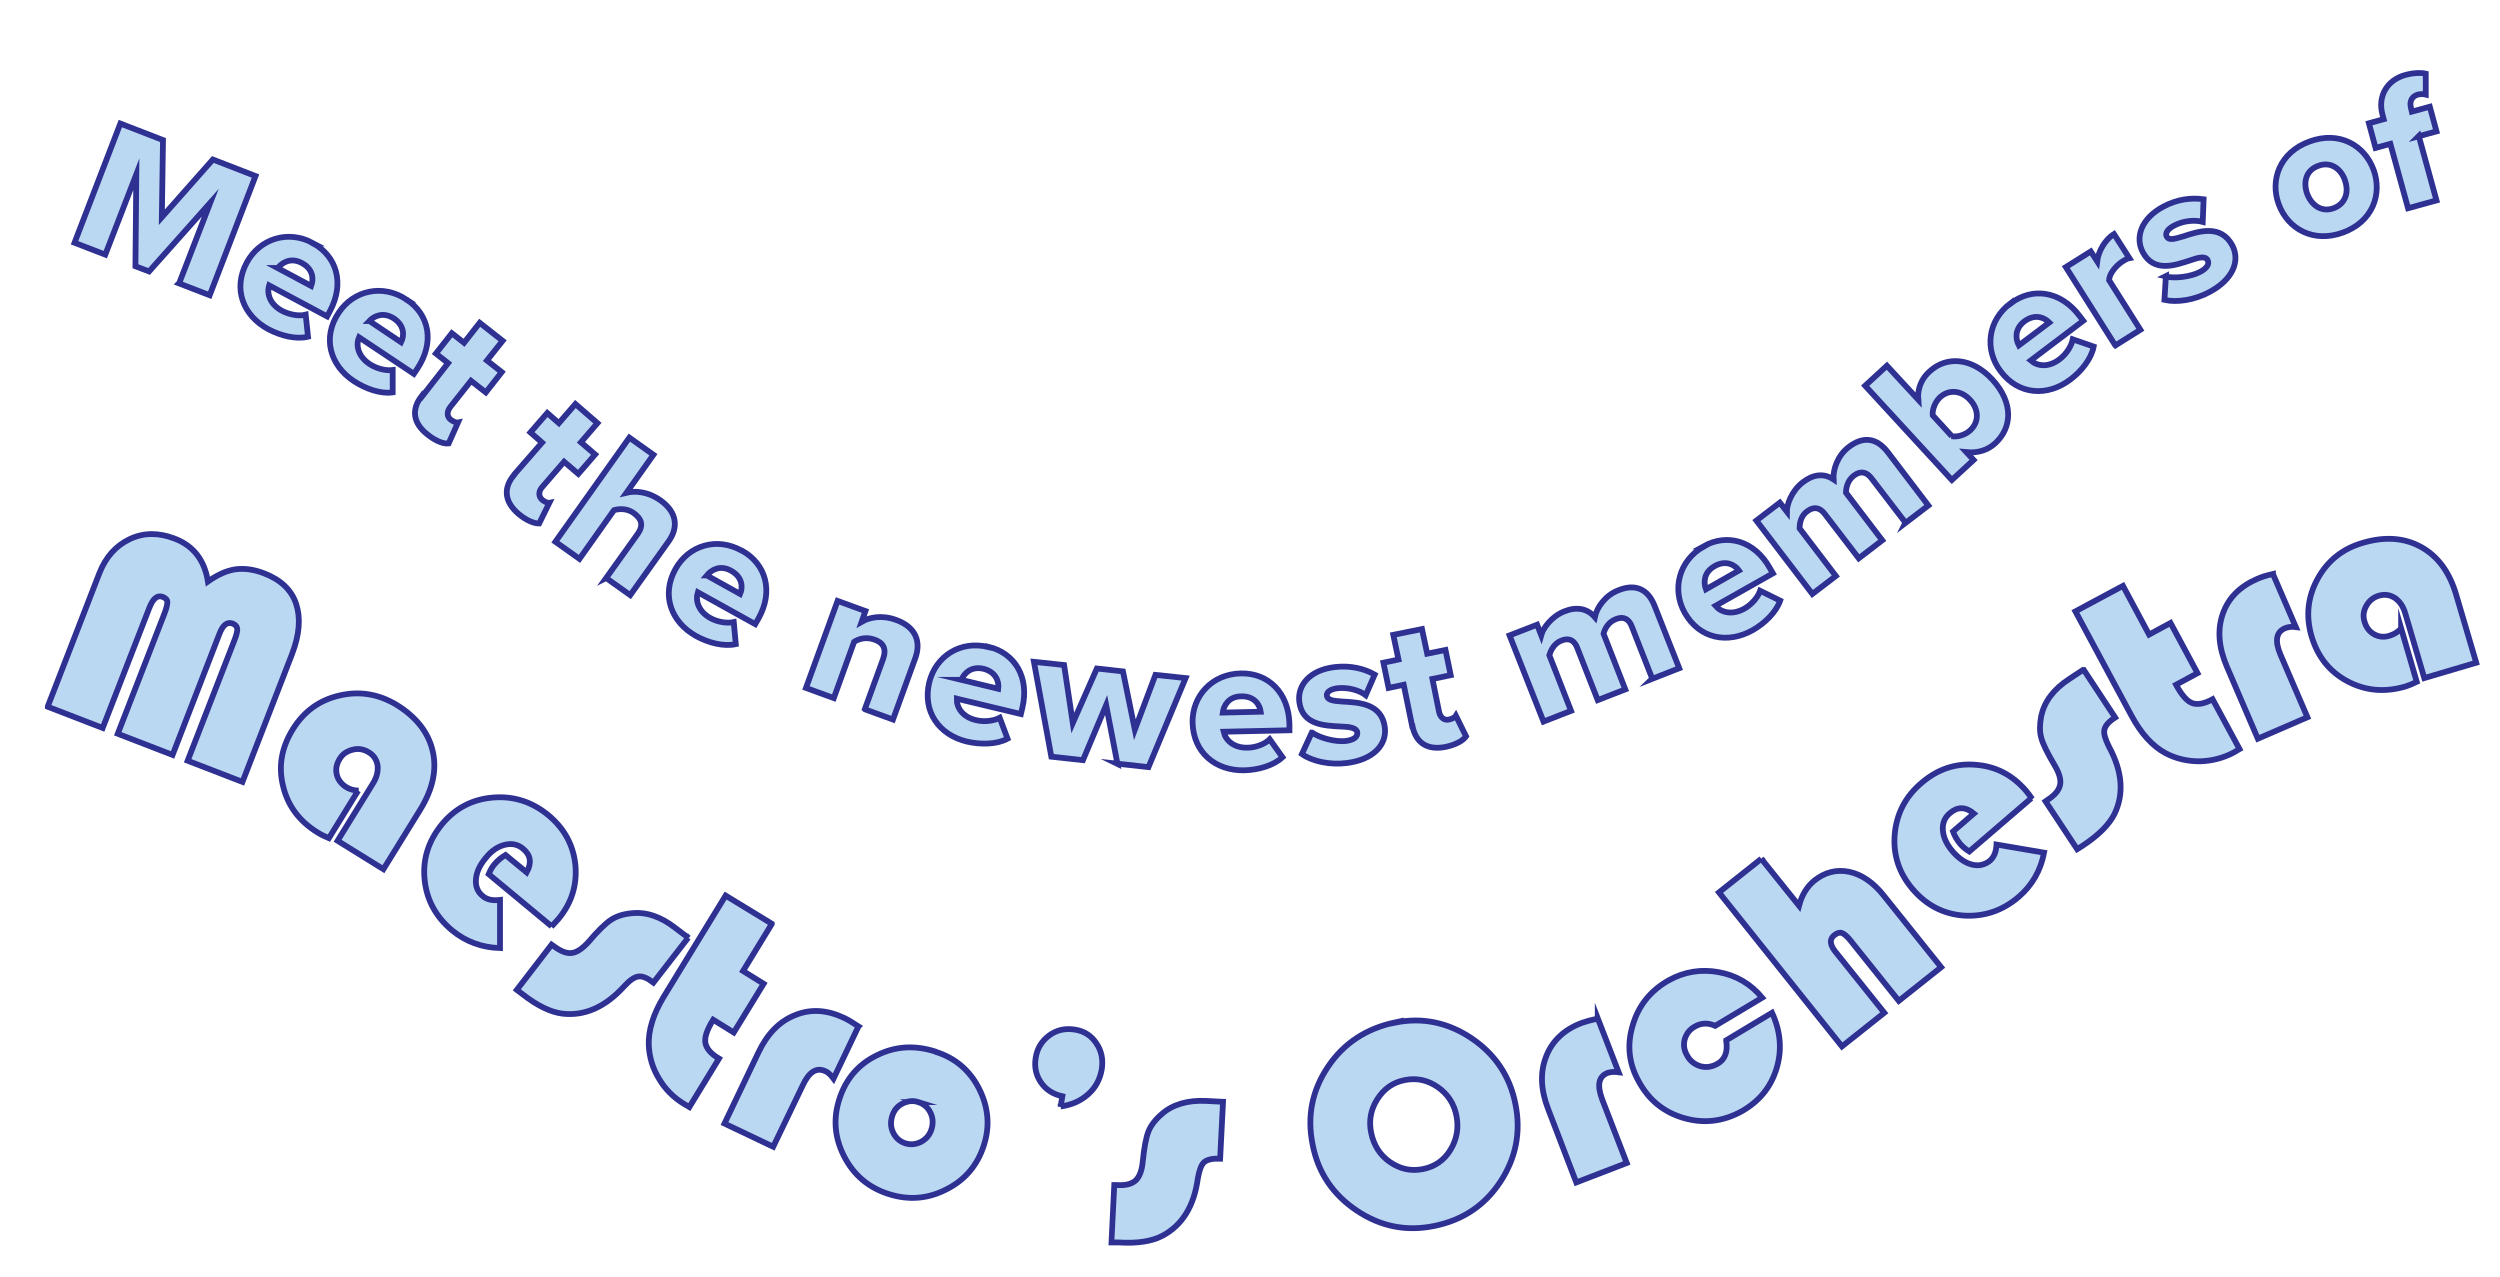 <?xml version="1.0" encoding="UTF-8"?>
<svg xmlns="http://www.w3.org/2000/svg" version="1.1" viewBox="0 0 862 440.2">
  <defs>
    <style>
      .cls-1 {
        fill: #bbd8f2;
      }

      .cls-2 {
        stroke-width: 2px;
      }

      .cls-2, .cls-3 {
        fill: none;
        stroke: #2e3192;
        stroke-miterlimit: 10;
      }

      .cls-3 {
        stroke-width: 2px;
      }

      .cls-4 {
        isolation: isolate;
      }
    </style>
  </defs>
  <!-- Generator: Adobe Illustrator 28.6.0, SVG Export Plug-In . SVG Version: 1.2.0 Build 709)  -->
  <g>
    <g id="Layer_2">
      <g id="HOME">
        <g id="TEXT">
          <g>
            <g class="cls-4">
              <g class="cls-4">
                <path class="cls-1" d="M61.8,97.6l10.7-27.7-21.1,23.7-4.7-1.8.3-31.7-10.7,27.7-10.6-4.1,15.8-41.1,14.7,5.7-.4,26.6,17.6-19.9,14.7,5.7-15.8,41.1-10.6-4.1Z"/>
              </g>
              <g class="cls-4">
                <path class="cls-3" d="M61.8,97.6l10.7-27.7-21.1,23.7-4.7-1.8.3-31.7-10.7,27.7-10.6-4.1,15.8-41.1,14.7,5.7-.4,26.6,17.6-19.9,14.7,5.7-15.8,41.1-10.6-4.1Z"/>
              </g>
            </g>
            <g class="cls-4">
              <g class="cls-4">
                <path class="cls-1" d="M107.8,83.8c8.3,4.5,11.1,13.8,6,23.4l-1,1.9-20-10.7c-.9,2.9.3,6.6,4.5,8.8,2.5,1.3,5.8,1.9,8.1,1.3l.8,7.6c-4.1,1-9.4-.3-13.7-2.6-8.7-4.7-12.3-13.9-7.4-23,4.4-8.1,14.1-11.4,22.8-6.7ZM95.7,92.4l11.6,6.2c.8-2.1.9-5.7-3.2-7.9-3.9-2.1-6.9-.1-8.3,1.7Z"/>
              </g>
              <g class="cls-4">
                <path class="cls-3" d="M107.8,83.8c8.3,4.5,11.1,13.8,6,23.4l-1,1.9-20-10.7c-.9,2.9.3,6.6,4.5,8.8,2.5,1.3,5.8,1.9,8.1,1.3l.8,7.6c-4.1,1-9.4-.3-13.7-2.6-8.7-4.7-12.3-13.9-7.4-23,4.4-8.1,14.1-11.4,22.8-6.7ZM95.7,92.4l11.6,6.2c.8-2.1.9-5.7-3.2-7.9-3.9-2.1-6.9-.1-8.3,1.7Z"/>
              </g>
            </g>
            <g class="cls-4">
              <g class="cls-4">
                <path class="cls-1" d="M140.2,103.3c7.9,5.2,9.7,14.8,3.7,23.8l-1.2,1.8-18.9-12.6c-1.2,2.8-.3,6.6,3.6,9.2,2.4,1.6,5.6,2.4,8,2.1v7.7c-4.1.6-9.3-1.2-13.4-3.9-8.2-5.4-11-15-5.2-23.6,5.1-7.7,15.1-10,23.4-4.5ZM127.4,110.7l10.9,7.3c1-2,1.4-5.6-2.5-8.2-3.7-2.4-6.9-.8-8.5.9Z"/>
              </g>
              <g class="cls-4">
                <path class="cls-3" d="M140.2,103.3c7.9,5.2,9.7,14.8,3.7,23.8l-1.2,1.8-18.9-12.6c-1.2,2.8-.3,6.6,3.6,9.2,2.4,1.6,5.6,2.4,8,2.1v7.7c-4.1.6-9.3-1.2-13.4-3.9-8.2-5.4-11-15-5.2-23.6,5.1-7.7,15.1-10,23.4-4.5ZM127.4,110.7l10.9,7.3c1-2,1.4-5.6-2.5-8.2-3.7-2.4-6.9-.8-8.5.9Z"/>
              </g>
            </g>
            <g class="cls-4">
              <g class="cls-4">
                <path class="cls-1" d="M145.6,136.6l8.9-11.4-4.2-3.3,5.5-7,4.2,3.3,5.4-6.9,7.9,6.2-5.4,6.8,5.1,4-5.5,7-5.1-4-7.2,9.1c-1.1,1.5-1.2,3.2.2,4.3.9.7,2,1.1,2.5,1l-3.2,7.2c-1.7.2-4.3-.7-7.2-3-5.1-4-5.8-8.7-2-13.5Z"/>
              </g>
              <g class="cls-4">
                <path class="cls-3" d="M145.6,136.6l8.9-11.4-4.2-3.3,5.5-7,4.2,3.3,5.4-6.9,7.9,6.2-5.4,6.8,5.1,4-5.5,7-5.1-4-7.2,9.1c-1.1,1.5-1.2,3.2.2,4.3.9.7,2,1.1,2.5,1l-3.2,7.2c-1.7.2-4.3-.7-7.2-3-5.1-4-5.8-8.7-2-13.5Z"/>
              </g>
            </g>
            <g class="cls-4">
              <g class="cls-4">
                <path class="cls-1" d="M177.4,163.5l9.5-10.9-4-3.5,5.8-6.7,4,3.5,5.7-6.6,7.6,6.6-5.7,6.6,4.9,4.2-5.8,6.7-4.9-4.2-7.6,8.8c-1.2,1.4-1.3,3.1,0,4.3.8.7,2,1.2,2.5,1.1l-3.5,7.1c-1.7,0-4.2-.9-7.1-3.3-4.9-4.2-5.4-9-1.4-13.6Z"/>
              </g>
              <g class="cls-4">
                <path class="cls-2" d="M177.4,163.5l9.5-10.9-4-3.5,5.8-6.7,4,3.5,5.7-6.6,7.6,6.6-5.7,6.6,4.9,4.2-5.8,6.7-4.9-4.2-7.6,8.8c-1.2,1.4-1.3,3.1,0,4.3.8.7,2,1.2,2.5,1.1l-3.5,7.1c-1.7,0-4.2-.9-7.1-3.3-4.9-4.2-5.4-9-1.4-13.6Z"/>
              </g>
            </g>
            <g class="cls-4">
              <g class="cls-4">
                <path class="cls-1" d="M209,199.3l10.8-15.1c2.3-3.2,1.3-5.4-1.3-7.3-2.4-1.7-5-1.5-6.8-1l-11.9,16.8-8.3-5.9,25.5-35.9,8.3,5.9-9.3,13.1c2.9-.7,7.3-.5,11.7,2.6,5.9,4.2,6.2,9.5,2.8,14.2l-13.2,18.5-8.3-5.9Z"/>
              </g>
              <g class="cls-4">
                <path class="cls-3" d="M209,199.3l10.8-15.1c2.3-3.2,1.3-5.4-1.3-7.3-2.4-1.7-5-1.5-6.8-1l-11.9,16.8-8.3-5.9,25.5-35.9,8.3,5.9-9.3,13.1c2.9-.7,7.3-.5,11.7,2.6,5.9,4.2,6.2,9.5,2.8,14.2l-13.2,18.5-8.3-5.9Z"/>
              </g>
            </g>
            <g class="cls-4">
              <g class="cls-4">
                <path class="cls-1" d="M255.9,189.9c8.2,4.6,10.9,14,5.6,23.4l-1.1,1.9-19.8-11c-.9,2.9.2,6.6,4.3,8.9,2.5,1.4,5.8,1.9,8.1,1.4l.7,7.6c-4.1.9-9.4-.4-13.7-2.8-8.6-4.8-12.1-14.1-7.1-23.1,4.5-8.1,14.2-11.2,22.9-6.3ZM243.7,198.4l11.5,6.4c.9-2.1,1-5.7-3.1-8-3.9-2.2-6.9-.2-8.4,1.6Z"/>
              </g>
              <g class="cls-4">
                <path class="cls-3" d="M255.9,189.9c8.2,4.6,10.9,14,5.6,23.4l-1.1,1.9-19.8-11c-.9,2.9.2,6.6,4.3,8.9,2.5,1.4,5.8,1.9,8.1,1.4l.7,7.6c-4.1.9-9.4-.4-13.7-2.8-8.6-4.8-12.1-14.1-7.1-23.1,4.5-8.1,14.2-11.2,22.9-6.3ZM243.7,198.4l11.5,6.4c.9-2.1,1-5.7-3.1-8-3.9-2.2-6.9-.2-8.4,1.6Z"/>
              </g>
            </g>
            <g class="cls-4">
              <g class="cls-4">
                <path class="cls-1" d="M298.2,244.5l6.3-17.3c1.3-3.7-.1-5.7-3.1-6.7-2.9-1-5.3-.2-6.9.8l-7,19.4-9.6-3.5,10.9-30,9.6,3.5-1.3,3.7c2.6-1.5,6.9-2.5,12-.6,6.8,2.5,8.5,7.6,6.5,13.1l-7.7,21.2-9.6-3.5Z"/>
              </g>
              <g class="cls-4">
                <path class="cls-3" d="M298.2,244.5l6.3-17.3c1.3-3.7-.1-5.7-3.1-6.7-2.9-1-5.3-.2-6.9.8l-7,19.4-9.6-3.5,10.9-30,9.6,3.5-1.3,3.7c2.6-1.5,6.9-2.5,12-.6,6.8,2.5,8.5,7.6,6.5,13.1l-7.7,21.2-9.6-3.5Z"/>
              </g>
            </g>
            <g class="cls-4">
              <g class="cls-4">
                <path class="cls-1" d="M340.8,223c9.2,2.2,14.2,10.6,11.7,21.1l-.5,2.1-22.1-5.3c-.1,3,1.9,6.3,6.6,7.4,2.8.7,6.1.3,8.2-.8l2.7,7.2c-3.7,2-9.2,2.1-14,1-9.6-2.3-15.4-10.3-13-20.4,2.2-9,10.7-14.6,20.4-12.2ZM331.4,234.4l12.8,3.1c.3-2.2-.6-5.8-5.1-6.9-4.3-1-6.7,1.6-7.6,3.8Z"/>
              </g>
              <g class="cls-4">
                <path class="cls-3" d="M340.8,223c9.2,2.2,14.2,10.6,11.7,21.1l-.5,2.1-22.1-5.3c-.1,3,1.9,6.3,6.6,7.4,2.8.7,6.1.3,8.2-.8l2.7,7.2c-3.7,2-9.2,2.1-14,1-9.6-2.3-15.4-10.3-13-20.4,2.2-9,10.7-14.6,20.4-12.2ZM331.4,234.4l12.8,3.1c.3-2.2-.6-5.8-5.1-6.9-4.3-1-6.7,1.6-7.6,3.8Z"/>
              </g>
            </g>
            <g class="cls-4">
              <g class="cls-4">
                <path class="cls-1" d="M385.3,263.4l-3.9-20.3-8,19-10.9-1.2-6-32.7,10.4,1.1,3,20,8.3-18.8,9,1,4.1,20.1,7.1-18.9,10.4,1.1-12.8,30.7-10.9-1.2Z"/>
              </g>
              <g class="cls-4">
                <path class="cls-3" d="M385.3,263.4l-3.9-20.3-8,19-10.9-1.2-6-32.7,10.4,1.1,3,20,8.3-18.8,9,1,4.1,20.1,7.1-18.9,10.4,1.1-12.8,30.7-10.9-1.2Z"/>
              </g>
            </g>
            <g class="cls-4">
              <g class="cls-4">
                <path class="cls-1" d="M427.9,232.2c9.4-.2,16.4,6.6,16.7,17.4v2.2s-22.7.5-22.7.5c.7,3,3.5,5.6,8.2,5.5,2.8,0,6-1.2,7.7-2.9l4.4,6.2c-3.1,2.9-8.4,4.4-13.2,4.5-9.8.2-17.5-6-17.8-16.4-.2-9.2,6.7-16.8,16.6-17ZM421.6,245.7l13.1-.3c-.3-2.2-2-5.4-6.7-5.3-4.4,0-6.1,3.3-6.4,5.6Z"/>
              </g>
              <g class="cls-4">
                <path class="cls-3" d="M427.9,232.2c9.4-.2,16.4,6.6,16.7,17.4v2.2s-22.7.5-22.7.5c.7,3,3.5,5.6,8.2,5.5,2.8,0,6-1.2,7.7-2.9l4.4,6.2c-3.1,2.9-8.4,4.4-13.2,4.5-9.8.2-17.5-6-17.8-16.4-.2-9.2,6.7-16.8,16.6-17ZM421.6,245.7l13.1-.3c-.3-2.2-2-5.4-6.7-5.3-4.4,0-6.1,3.3-6.4,5.6Z"/>
              </g>
            </g>
            <g class="cls-4">
              <g class="cls-4">
                <path class="cls-1" d="M452.4,252.6c2.6,1.8,7.9,3.3,11.6,2.9,3-.4,4.1-1.5,4-2.9-.2-1.6-2.4-2-5.8-2.1-5.5-.3-13.2-.5-14.2-8.5-.7-5.6,3.5-11,12.3-12,5.3-.6,10,.5,13.7,2.6l-3.1,7.1c-2.1-1.6-5.9-2.8-9.7-2.4-2.4.3-3.9,1.3-3.7,2.6.2,1.4,1.9,1.8,5.4,2,5.5.3,13.6.6,14.6,9,.7,6-4.1,11.1-13.2,12.2-5.6.7-11.7-.5-15.4-3.1l3.4-7.4Z"/>
              </g>
              <g class="cls-4">
                <path class="cls-3" d="M452.4,252.6c2.6,1.8,7.9,3.3,11.6,2.9,3-.4,4.1-1.5,4-2.9-.2-1.6-2.4-2-5.8-2.1-5.5-.3-13.2-.5-14.2-8.5-.7-5.6,3.5-11,12.3-12,5.3-.6,10,.5,13.7,2.6l-3.1,7.1c-2.1-1.6-5.9-2.8-9.7-2.4-2.4.3-3.9,1.3-3.7,2.6.2,1.4,1.9,1.8,5.4,2,5.5.3,13.6.6,14.6,9,.7,6-4.1,11.1-13.2,12.2-5.6.7-11.7-.5-15.4-3.1l3.4-7.4Z"/>
              </g>
            </g>
            <g class="cls-4">
              <g class="cls-4">
                <path class="cls-1" d="M486.9,250.3l-2.9-14.2-5.2,1.1-1.8-8.7,5.2-1.1-1.8-8.5,9.9-2,1.8,8.5,6.3-1.3,1.8,8.7-6.3,1.3,2.3,11.4c.4,1.8,1.7,3,3.4,2.6,1.1-.2,2.1-.8,2.4-1.3l3.5,7.1c-1,1.4-3.3,2.8-6.9,3.6-6.3,1.3-10.4-1.2-11.6-7.2Z"/>
              </g>
              <g class="cls-4">
                <path class="cls-3" d="M486.9,250.3l-2.9-14.2-5.2,1.1-1.8-8.7,5.2-1.1-1.8-8.5,9.9-2,1.8,8.5,6.3-1.3,1.8,8.7-6.3,1.3,2.3,11.4c.4,1.8,1.7,3,3.4,2.6,1.1-.2,2.1-.8,2.4-1.3l3.5,7.1c-1,1.4-3.3,2.8-6.9,3.6-6.3,1.3-10.4-1.2-11.6-7.2Z"/>
              </g>
            </g>
            <g class="cls-4">
              <g class="cls-4">
                <path class="cls-1" d="M569.7,234l-7.1-18.1c-.9-2.3-2.7-3.6-5.5-2.4-2.6,1-3.8,3.4-4.2,5l7.5,19.2-9.5,3.7-7.1-18.1c-.9-2.3-2.6-3.6-5.5-2.4-2.5,1-3.6,3.4-4.1,5l7.5,19.2-9.5,3.7-11.7-29.7,9.5-3.7,1.4,3.6c.6-2.2,3.4-6.4,8-8.2,4.2-1.7,7.9-1,10.5,2,.7-3.3,3.5-7.5,8.2-9.3,5.5-2.2,10-.7,12.4,5.4l8.5,21.5-9.4,3.7Z"/>
              </g>
              <g class="cls-4">
                <path class="cls-3" d="M569.7,234l-7.1-18.1c-.9-2.3-2.7-3.6-5.5-2.4-2.6,1-3.8,3.4-4.2,5l7.5,19.2-9.5,3.7-7.1-18.1c-.9-2.3-2.6-3.6-5.5-2.4-2.5,1-3.6,3.4-4.1,5l7.5,19.2-9.5,3.7-11.7-29.7,9.5-3.7,1.4,3.6c.6-2.2,3.4-6.4,8-8.2,4.2-1.7,7.9-1,10.5,2,.7-3.3,3.5-7.5,8.2-9.3,5.5-2.2,10-.7,12.4,5.4l8.5,21.5-9.4,3.7Z"/>
              </g>
            </g>
            <g class="cls-4">
              <g class="cls-4">
                <path class="cls-1" d="M587.3,188.4c8.2-4.6,17.6-2,22.9,7.4l1.1,1.9-19.8,11.2c2,2.3,5.7,3.3,9.9,1,2.5-1.4,4.7-3.9,5.5-6.2l6.9,3.4c-1.4,4-5.3,7.8-9.5,10.2-8.6,4.8-18.3,3-23.4-6-4.5-8-2.1-18,6.6-22.9ZM588.2,203.2l11.4-6.5c-1.3-1.8-4.4-3.8-8.4-1.5-3.9,2.2-3.8,5.8-3,8Z"/>
              </g>
              <g class="cls-4">
                <path class="cls-3" d="M587.3,188.4c8.2-4.6,17.6-2,22.9,7.4l1.1,1.9-19.8,11.2c2,2.3,5.7,3.3,9.9,1,2.5-1.4,4.7-3.9,5.5-6.2l6.9,3.4c-1.4,4-5.3,7.8-9.5,10.2-8.6,4.8-18.3,3-23.4-6-4.5-8-2.1-18,6.6-22.9ZM588.2,203.2l11.4-6.5c-1.3-1.8-4.4-3.8-8.4-1.5-3.9,2.2-3.8,5.8-3,8Z"/>
              </g>
            </g>
            <g class="cls-4">
              <g class="cls-4">
                <path class="cls-1" d="M657,180.2l-11.8-15.4c-1.5-1.9-3.5-2.7-6-.8-2.2,1.7-2.7,4.3-2.7,5.9l12.5,16.4-8.1,6.2-11.8-15.4c-1.5-1.9-3.5-2.7-6-.8-2.2,1.6-2.6,4.2-2.6,5.9l12.5,16.4-8.1,6.2-19.3-25.3,8.1-6.2,2.4,3.1c0-2.3,1.5-7,5.5-10.1,3.6-2.8,7.3-3.2,10.6-1-.2-3.3,1.3-8.2,5.3-11.2,4.7-3.6,9.4-3.4,13.4,1.8l14,18.4-8,6.1Z"/>
              </g>
              <g class="cls-4">
                <path class="cls-2" d="M657,180.2l-11.8-15.4c-1.5-1.9-3.5-2.7-6-.8-2.2,1.7-2.7,4.3-2.7,5.9l12.5,16.4-8.1,6.2-11.8-15.4c-1.5-1.9-3.5-2.7-6-.8-2.2,1.6-2.6,4.2-2.6,5.9l12.5,16.4-8.1,6.2-19.3-25.3,8.1-6.2,2.4,3.1c0-2.3,1.5-7,5.5-10.1,3.6-2.8,7.3-3.2,10.6-1-.2-3.3,1.3-8.2,5.3-11.2,4.7-3.6,9.4-3.4,13.4,1.8l14,18.4-8,6.1Z"/>
              </g>
            </g>
            <g class="cls-4">
              <g class="cls-4">
                <path class="cls-1" d="M672.9,165.4l-29.8-32.4,7.5-6.9,10.8,11.7c-.3-4,1.3-7.4,3.9-9.7,5.8-5.4,14.6-4.9,21.7,2.8,7.3,8,6.8,16.5,1,21.9-2.6,2.4-6,3.5-10,3.1l2.5,2.7-7.5,6.9ZM672.9,150.4c2.1.4,4.8-.5,6.4-2,3-2.7,3.2-7,0-10.5-3.2-3.5-7.5-3.6-10.4-.9-1.6,1.5-2.7,4.1-2.5,6.2l6.6,7.2Z"/>
              </g>
              <g class="cls-4">
                <path class="cls-3" d="M672.9,165.4l-29.8-32.4,7.5-6.9,10.8,11.7c-.3-4,1.3-7.4,3.9-9.7,5.8-5.4,14.6-4.9,21.7,2.8,7.3,8,6.8,16.5,1,21.9-2.6,2.4-6,3.5-10,3.1l2.5,2.7-7.5,6.9ZM672.9,150.4c2.1.4,4.8-.5,6.4-2,3-2.7,3.2-7,0-10.5-3.2-3.5-7.5-3.6-10.4-.9-1.6,1.5-2.7,4.1-2.5,6.2l6.6,7.2Z"/>
              </g>
            </g>
            <g class="cls-4">
              <g class="cls-4">
                <path class="cls-1" d="M693.3,104.6c7.5-5.7,17.2-4.3,23.7,4.3l1.3,1.7-18.1,13.7c2.3,2,6.1,2.5,9.9-.4,2.3-1.7,4.1-4.5,4.6-6.9l7.2,2.5c-.8,4.2-4.2,8.5-8.1,11.4-7.8,5.9-17.8,5.4-24-2.9-5.6-7.4-4.5-17.5,3.5-23.5ZM696.1,119.1l10.5-7.9c-1.6-1.6-4.8-3.2-8.6-.4-3.5,2.7-3,6.2-1.9,8.3Z"/>
              </g>
              <g class="cls-4">
                <path class="cls-3" d="M693.3,104.6c7.5-5.7,17.2-4.3,23.7,4.3l1.3,1.7-18.1,13.7c2.3,2,6.1,2.5,9.9-.4,2.3-1.7,4.1-4.5,4.6-6.9l7.2,2.5c-.8,4.2-4.2,8.5-8.1,11.4-7.8,5.9-17.8,5.4-24-2.9-5.6-7.4-4.5-17.5,3.5-23.5ZM696.1,119.1l10.5-7.9c-1.6-1.6-4.8-3.2-8.6-.4-3.5,2.7-3,6.2-1.9,8.3Z"/>
              </g>
            </g>
            <g class="cls-4">
              <g class="cls-4">
                <path class="cls-1" d="M729.3,119l-17-26.9,8.6-5.4,2.2,3.4c.4-3.3,2.6-7.4,5.8-9.4l5.3,8.3c-.6.1-1.4.5-2.3,1.1-2.2,1.4-4.6,4.2-4.7,6.5l10.8,17.1-8.6,5.4Z"/>
              </g>
              <g class="cls-4">
                <path class="cls-3" d="M729.3,119l-17-26.9,8.6-5.4,2.2,3.4c.4-3.3,2.6-7.4,5.8-9.4l5.3,8.3c-.6.1-1.4.5-2.3,1.1-2.2,1.4-4.6,4.2-4.7,6.5l10.8,17.1-8.6,5.4Z"/>
              </g>
            </g>
            <g class="cls-4">
              <g class="cls-4">
                <path class="cls-1" d="M746.6,95.3c3.1.8,8.6.2,11.9-1.5,2.7-1.4,3.3-2.9,2.7-4.1-.8-1.5-3-1-6.1.1-5.2,1.7-12.5,4.3-16.3-2.9-2.6-5-.7-11.5,7.2-15.7,4.7-2.5,9.5-3.1,13.8-2.5l-.3,7.8c-2.6-.7-6.5-.5-9.9,1.3-2.1,1.1-3.2,2.6-2.5,3.8.7,1.3,2.4.9,5.7-.1,5.2-1.7,12.9-4.3,16.9,3.1,2.8,5.4.2,11.8-7.9,16.1-5,2.7-11.1,3.7-15.5,2.7l.5-8.2Z"/>
              </g>
              <g class="cls-4">
                <path class="cls-3" d="M746.6,95.3c3.1.8,8.6.2,11.9-1.5,2.7-1.4,3.3-2.9,2.7-4.1-.8-1.5-3-1-6.1.1-5.2,1.7-12.5,4.3-16.3-2.9-2.6-5-.7-11.5,7.2-15.7,4.7-2.5,9.5-3.1,13.8-2.5l-.3,7.8c-2.6-.7-6.5-.5-9.9,1.3-2.1,1.1-3.2,2.6-2.5,3.8.7,1.3,2.4.9,5.7-.1,5.2-1.7,12.9-4.3,16.9,3.1,2.8,5.4.2,11.8-7.9,16.1-5,2.7-11.1,3.7-15.5,2.7l.5-8.2Z"/>
              </g>
            </g>
            <g class="cls-4">
              <g class="cls-4">
                <path class="cls-1" d="M785.7,70.4c-3.1-8.4.4-17.9,10.6-21.6,10.3-3.8,19,1.3,22.1,9.7,3.1,8.4-.3,18-10.6,21.7-10.2,3.7-19-1.3-22.1-9.8ZM808.5,62c-1.5-4-5-6.4-9.2-4.8-4.2,1.5-5.2,5.6-3.8,9.6,1.5,4,5,6.5,9.1,5,4.2-1.5,5.4-5.7,3.9-9.7Z"/>
              </g>
              <g class="cls-4">
                <path class="cls-3" d="M785.7,70.4c-3.1-8.4.4-17.9,10.6-21.6,10.3-3.8,19,1.3,22.1,9.7,3.1,8.4-.3,18-10.6,21.7-10.2,3.7-19-1.3-22.1-9.8ZM808.5,62c-1.5-4-5-6.4-9.2-4.8-4.2,1.5-5.2,5.6-3.8,9.6,1.5,4,5,6.5,9.1,5,4.2-1.5,5.4-5.7,3.9-9.7Z"/>
              </g>
            </g>
            <g class="cls-4">
              <g class="cls-4">
                <path class="cls-1" d="M834,46.9l6.1,22.2-9.8,2.7-6.1-22.2-5.1,1.4-2.3-8.5,5.1-1.4-.4-1.5c-1.8-6.6,1.7-12.1,8-13.8,2.7-.7,5.1-.8,6.9-.4v7.2c-.8-.2-1.8-.2-2.7,0-2,.6-3,2.2-2.4,4.6l.3,1.3,6.2-1.7,2.3,8.5-6.2,1.7Z"/>
              </g>
              <g class="cls-4">
                <path class="cls-3" d="M834,46.9l6.1,22.2-9.8,2.7-6.1-22.2-5.1,1.4-2.3-8.5,5.1-1.4-.4-1.5c-1.8-6.6,1.7-12.1,8-13.8,2.7-.7,5.1-.8,6.9-.4v7.2c-.8-.2-1.8-.2-2.7,0-2,.6-3,2.2-2.4,4.6l.3,1.3,6.2-1.7,2.3,8.5-6.2,1.7Z"/>
              </g>
            </g>
            <g class="cls-4">
              <g class="cls-4">
                <path class="cls-1" d="M16.5,243.5l17.7-45.7c2.2-5.7,5.7-9.6,10.5-11.9s10-2.3,15.5-.2c6.5,2.5,10.3,7.4,11.5,14.8,3.4-2.4,6.6-3.8,9.5-4.2,3-.4,6.3,0,9.9,1.4,5.7,2.2,9.4,5.7,11,10.5,1.6,4.8,1.2,10.5-1.4,17.3l-17.1,44.1-18.9-7.3,16-41.2c.8-2,1.2-3.5,1.1-4.3s-.6-1.4-1.6-1.8c-1.9-.7-3.4.5-4.6,3.7l-16.1,41.6-18.9-7.3,16-41.2c.8-2,1.1-3.4,1.1-4.2,0-.8-.6-1.4-1.6-1.8-1.9-.7-3.4.6-4.7,4l-16,41.2-18.9-7.3Z"/>
              </g>
              <g class="cls-4">
                <path class="cls-3" d="M16.5,243.5l17.7-45.7c2.2-5.7,5.7-9.6,10.5-11.9s10-2.3,15.5-.2c6.5,2.5,10.3,7.4,11.5,14.8,3.4-2.4,6.6-3.8,9.5-4.2,3-.4,6.3,0,9.9,1.4,5.7,2.2,9.4,5.7,11,10.5,1.6,4.8,1.2,10.5-1.4,17.3l-17.1,44.1-18.9-7.3,16-41.2c.8-2,1.2-3.5,1.1-4.3s-.6-1.4-1.6-1.8c-1.9-.7-3.4.5-4.6,3.7l-16.1,41.6-18.9-7.3,16-41.2c.8-2,1.1-3.4,1.1-4.2,0-.8-.6-1.4-1.6-1.8-1.9-.7-3.4.6-4.7,4l-16,41.2-18.9-7.3Z"/>
              </g>
            </g>
            <g class="cls-4">
              <g class="cls-4">
                <path class="cls-1" d="M123.5,272.6l-10.1,16.4c-1.4-.6-2.7-1.2-3.8-1.9-6.4-3.9-10.4-9.3-12-16.1-1.7-6.8-.5-13.3,3.4-19.6,3.8-6.1,9.1-10,16.1-11.6,6.9-1.6,13.4-.5,19.6,3.2,6.8,4.2,11,9.5,12.5,16,1.5,6.4,0,13.1-4.2,20l-12.8,20.7-15.8-9.8,12.1-19.6c1.4-2.2,1.9-4.3,1.7-6.3-.3-2-1.3-3.6-3.2-4.7-1.7-1-3.5-1.3-5.4-.8-2,.5-3.5,1.5-4.5,3.2-1.1,1.8-1.4,3.5-1,5.3.4,1.8,1.5,3.2,3.1,4.3,1.4.9,2.9,1.3,4.5,1.3Z"/>
              </g>
              <g class="cls-4">
                <path class="cls-3" d="M123.5,272.6l-10.1,16.4c-1.4-.6-2.7-1.2-3.8-1.9-6.4-3.9-10.4-9.3-12-16.1-1.7-6.8-.5-13.3,3.4-19.6,3.8-6.1,9.1-10,16.1-11.6,6.9-1.6,13.4-.5,19.6,3.2,6.8,4.2,11,9.5,12.5,16,1.5,6.4,0,13.1-4.2,20l-12.8,20.7-15.8-9.8,12.1-19.6c1.4-2.2,1.9-4.3,1.7-6.3-.3-2-1.3-3.6-3.2-4.7-1.7-1-3.5-1.3-5.4-.8-2,.5-3.5,1.5-4.5,3.2-1.1,1.8-1.4,3.5-1,5.3.4,1.8,1.5,3.2,3.1,4.3,1.4.9,2.9,1.3,4.5,1.3Z"/>
              </g>
            </g>
            <g class="cls-4">
              <g class="cls-4">
                <path class="cls-1" d="M190.2,319.4l-21.7-18c.6-1.4,1.2-2.5,2-3.4,1.1-1.3,2.3-2.3,3.8-3.2l7.3,6c1.8-3.3,1.4-6-1.3-8.2-1.8-1.5-3.9-1.9-6.3-1.3-2.4.6-4.6,2.1-6.5,4.5-2.1,2.5-3.2,4.9-3.4,7.4-.2,2.4.6,4.4,2.4,5.8,1.4,1.2,3.4,1.6,5.9,1.3v16.6c-6.3-.2-11.7-2.2-16.4-6-5.7-4.7-8.9-10.6-9.6-17.6-.7-7,1.3-13.3,5.9-19,4.6-5.6,10.5-8.7,17.6-9.3,7.1-.6,13.5,1.4,19.2,6.1,5.5,4.6,8.6,10.3,9.3,17.2.6,6.9-1.3,13.1-5.9,18.6-.5.6-1.3,1.4-2.4,2.6Z"/>
              </g>
              <g class="cls-4">
                <path class="cls-3" d="M190.2,319.4l-21.7-18c.6-1.4,1.2-2.5,2-3.4,1.1-1.3,2.3-2.3,3.8-3.2l7.3,6c1.8-3.3,1.4-6-1.3-8.2-1.8-1.5-3.9-1.9-6.3-1.3-2.4.6-4.6,2.1-6.5,4.5-2.1,2.5-3.2,4.9-3.4,7.4-.2,2.4.6,4.4,2.4,5.8,1.4,1.2,3.4,1.6,5.9,1.3v16.6c-6.3-.2-11.7-2.2-16.4-6-5.7-4.7-8.9-10.6-9.6-17.6-.7-7,1.3-13.3,5.9-19,4.6-5.6,10.5-8.7,17.6-9.3,7.1-.6,13.5,1.4,19.2,6.1,5.5,4.6,8.6,10.3,9.3,17.2.6,6.9-1.3,13.1-5.9,18.6-.5.6-1.3,1.4-2.4,2.6Z"/>
              </g>
            </g>
            <g class="cls-4">
              <g class="cls-4">
                <path class="cls-1" d="M237.3,323.3l-12,15.5c-2.1-1.6-3.8-2.3-5.2-2.1-1.4.2-3,1.3-5,3.5-6.5,7.1-13.6,10.2-21.2,9.3-4-.5-8.6-2.7-13.6-6.6l-2.1-1.6,12-15.6.7.5c2.4,1.8,4.4,2.6,6.2,2.4,1.8-.2,3.7-1.5,5.8-3.8,3.3-3.9,5.9-6.4,7.7-7.6,1.8-1.2,4.1-2,7-2.3,5.1-.6,10.2,1.1,15.3,5.1l4.5,3.4Z"/>
              </g>
              <g class="cls-4">
                <path class="cls-3" d="M237.3,323.3l-12,15.5c-2.1-1.6-3.8-2.3-5.2-2.1-1.4.2-3,1.3-5,3.5-6.5,7.1-13.6,10.2-21.2,9.3-4-.5-8.6-2.7-13.6-6.6l-2.1-1.6,12-15.6.7.5c2.4,1.8,4.4,2.6,6.2,2.4,1.8-.2,3.7-1.5,5.8-3.8,3.3-3.9,5.9-6.4,7.7-7.6,1.8-1.2,4.1-2,7-2.3,5.1-.6,10.2,1.1,15.3,5.1l4.5,3.4Z"/>
              </g>
            </g>
            <g class="cls-4">
              <g class="cls-4">
                <path class="cls-1" d="M266.1,318.6l-9.9,16.2,7.1,4.4-10.3,16.8-7.1-4.4c-2.1,3.4-3,6-2.7,7.9.3,1.9,1.8,3.8,4.7,5.5l-10.2,16.7c-.8-.5-1.5-.8-1.9-1.1-3.6-2.2-6.5-5.1-8.6-8.7-2.2-3.6-3.3-7.4-3.5-11.5-.2-5.1,1.5-10.7,5.2-16.8l21.3-34.8,15.9,9.7Z"/>
              </g>
              <g class="cls-4">
                <path class="cls-3" d="M266.1,318.6l-9.9,16.2,7.1,4.4-10.3,16.8-7.1-4.4c-2.1,3.4-3,6-2.7,7.9.3,1.9,1.8,3.8,4.7,5.5l-10.2,16.7c-.8-.5-1.5-.8-1.9-1.1-3.6-2.2-6.5-5.1-8.6-8.7-2.2-3.6-3.3-7.4-3.5-11.5-.2-5.1,1.5-10.7,5.2-16.8l21.3-34.8,15.9,9.7Z"/>
              </g>
            </g>
            <g class="cls-4">
              <g class="cls-4">
                <path class="cls-1" d="M296,353.9l-8.6,18c-.9-1.2-1.8-2.1-2.7-2.5-3.1-1.5-5.7.1-7.9,4.8l-10.2,21.2-16.8-8,11.7-24.5c3.1-6.5,7.3-10.8,12.7-12.9,5.4-2.2,11-1.8,16.9,1,1.3.6,2.9,1.6,4.9,2.9Z"/>
              </g>
              <g class="cls-4">
                <path class="cls-3" d="M296,353.9l-8.6,18c-.9-1.2-1.8-2.1-2.7-2.5-3.1-1.5-5.7.1-7.9,4.8l-10.2,21.2-16.8-8,11.7-24.5c3.1-6.5,7.3-10.8,12.7-12.9,5.4-2.2,11-1.8,16.9,1,1.3.6,2.9,1.6,4.9,2.9Z"/>
              </g>
            </g>
            <g class="cls-4">
              <g class="cls-4">
                <path class="cls-1" d="M322.7,362.7c6.7,2.1,11.7,6.4,14.9,12.7,3.2,6.4,3.8,12.9,1.6,19.6-2.2,6.8-6.5,11.9-12.9,15.1-6.4,3.3-13,3.8-19.9,1.6-6.9-2.2-12-6.5-15.3-12.9-3.3-6.4-3.9-13-1.7-19.8,2.2-6.9,6.5-12,12.9-15.1,6.4-3.2,13.1-3.6,20.3-1.3ZM316.7,380c-1.9-.6-3.7-.4-5.5.5-1.8.9-3,2.4-3.6,4.4-.6,2-.5,3.9.4,5.7.9,1.8,2.3,3,4.1,3.6,1.9.6,3.7.4,5.5-.5,1.8-1,3-2.4,3.6-4.4.6-2,.5-3.9-.4-5.7-.9-1.8-2.3-3-4.2-3.6Z"/>
              </g>
              <g class="cls-4">
                <path class="cls-3" d="M322.7,362.7c6.7,2.1,11.7,6.4,14.9,12.7,3.2,6.4,3.8,12.9,1.6,19.6-2.2,6.8-6.5,11.9-12.9,15.1-6.4,3.3-13,3.8-19.9,1.6-6.9-2.2-12-6.5-15.3-12.9-3.3-6.4-3.9-13-1.7-19.8,2.2-6.9,6.5-12,12.9-15.1,6.4-3.2,13.1-3.6,20.3-1.3ZM316.7,380c-1.9-.6-3.7-.4-5.5.5-1.8.9-3,2.4-3.6,4.4-.6,2-.5,3.9.4,5.7.9,1.8,2.3,3,4.1,3.6,1.9.6,3.7.4,5.5-.5,1.8-1,3-2.4,3.6-4.4.6-2,.5-3.9-.4-5.7-.9-1.8-2.3-3-4.2-3.6Z"/>
              </g>
            </g>
            <g class="cls-4">
              <g class="cls-4">
                <path class="cls-1" d="M365.7,381.6l.6-3.6c-3.2-.7-5.7-2.3-7.4-4.8-1.7-2.5-2.3-5.3-1.8-8.4.5-3.3,2.1-5.9,4.7-7.8,2.6-1.9,5.5-2.5,8.8-2,3.2.5,5.7,2.1,7.4,4.7,1.8,2.6,2.4,5.6,1.9,8.9-.6,3.5-2.1,6.4-4.7,8.7-2.6,2.3-5.7,3.7-9.5,4.2Z"/>
              </g>
              <g class="cls-4">
                <path class="cls-3" d="M365.7,381.6l.6-3.6c-3.2-.7-5.7-2.3-7.4-4.8-1.7-2.5-2.3-5.3-1.8-8.4.5-3.3,2.1-5.9,4.7-7.8,2.6-1.9,5.5-2.5,8.8-2,3.2.5,5.7,2.1,7.4,4.7,1.8,2.6,2.4,5.6,1.9,8.9-.6,3.5-2.1,6.4-4.7,8.7-2.6,2.3-5.7,3.7-9.5,4.2Z"/>
              </g>
            </g>
            <g class="cls-4">
              <g class="cls-4">
                <path class="cls-1" d="M421.7,379.9l-1,19.6c-2.6-.1-4.4.3-5.5,1.2-1,.9-1.7,2.8-2.2,5.7-1.3,9.5-5.4,16.1-12.2,19.7-3.6,1.9-8.6,2.7-15,2.3h-2.6c0-.1,1-19.8,1-19.8h.8c3,.2,5.1-.3,6.5-1.5,1.3-1.2,2.2-3.3,2.5-6.4.5-5.1,1.2-8.6,2-10.6.8-2,2.3-4,4.5-5.9,3.8-3.4,9-4.9,15.4-4.6l5.6.3Z"/>
              </g>
              <g class="cls-4">
                <path class="cls-3" d="M421.7,379.9l-1,19.6c-2.6-.1-4.4.3-5.5,1.2-1,.9-1.7,2.8-2.2,5.7-1.3,9.5-5.4,16.1-12.2,19.7-3.6,1.9-8.6,2.7-15,2.3h-2.6c0-.1,1-19.8,1-19.8h.8c3,.2,5.1-.3,6.5-1.5,1.3-1.2,2.2-3.3,2.5-6.4.5-5.1,1.2-8.6,2-10.6.8-2,2.3-4,4.5-5.9,3.8-3.4,9-4.9,15.4-4.6l5.6.3Z"/>
              </g>
            </g>
            <g class="cls-4">
              <g class="cls-4">
                <path class="cls-1" d="M481,352.6c9.4-1.9,18.2-.1,26.4,5.4,8.1,5.5,13.2,13,15.1,22.6,2,9.7.2,18.7-5.2,26.9-5.4,8.2-13,13.2-22.7,15.2-9.7,2-18.6.2-26.8-5.3-8.2-5.5-13.3-13-15.2-22.7-2-9.8-.2-18.7,5.3-26.9,5.5-8.2,13.3-13.2,23.2-15.3ZM484.4,372.4c-4.1.8-7.2,3-9.5,6.6-2.3,3.6-3,7.5-2.1,11.7.9,4.2,3,7.6,6.5,10,3.5,2.4,7.2,3.2,11.3,2.4,4.1-.8,7.3-3,9.5-6.6,2.2-3.6,2.9-7.5,2.1-11.7s-3-7.6-6.5-10c-3.5-2.4-7.2-3.2-11.3-2.4Z"/>
              </g>
              <g class="cls-4">
                <path class="cls-3" d="M481,352.6c9.4-1.9,18.2-.1,26.4,5.4,8.1,5.5,13.2,13,15.1,22.6,2,9.7.2,18.7-5.2,26.9-5.4,8.2-13,13.2-22.7,15.2-9.7,2-18.6.2-26.8-5.3-8.2-5.5-13.3-13-15.2-22.7-2-9.8-.2-18.7,5.3-26.9,5.5-8.2,13.3-13.2,23.2-15.3ZM484.4,372.4c-4.1.8-7.2,3-9.5,6.6-2.3,3.6-3,7.5-2.1,11.7.9,4.2,3,7.6,6.5,10,3.5,2.4,7.2,3.2,11.3,2.4,4.1-.8,7.3-3,9.5-6.6,2.2-3.6,2.9-7.5,2.1-11.7s-3-7.6-6.5-10c-3.5-2.4-7.2-3.2-11.3-2.4Z"/>
              </g>
            </g>
            <g class="cls-4">
              <g class="cls-4">
                <path class="cls-1" d="M550.9,351.1l7.2,18.6c-1.5-.2-2.7-.1-3.7.2-3.2,1.2-3.8,4.2-2,9.1l8.5,22-17.4,6.7-9.7-25.3c-2.6-6.7-2.8-12.7-.7-18.1,2.1-5.4,6.2-9.3,12.3-11.6,1.4-.5,3.2-1,5.5-1.5Z"/>
              </g>
              <g class="cls-4">
                <path class="cls-3" d="M550.9,351.1l7.2,18.6c-1.5-.2-2.7-.1-3.7.2-3.2,1.2-3.8,4.2-2,9.1l8.5,22-17.4,6.7-9.7-25.3c-2.6-6.7-2.8-12.7-.7-18.1,2.1-5.4,6.2-9.3,12.3-11.6,1.4-.5,3.2-1,5.5-1.5Z"/>
              </g>
            </g>
            <g class="cls-4">
              <g class="cls-4">
                <path class="cls-1" d="M595.2,358.7l15.8-9.5c3,6.5,3.5,13,1.5,19.4-2,6.4-6,11.2-12,14.6-6.4,3.5-13,4.3-19.9,2.3-6.9-2-12.1-6.2-15.6-12.7-3.4-6.1-4.1-12.6-2-19.4,2-6.8,6.2-11.9,12.4-15.4,5.4-3,11.2-3.9,17.2-2.8,6.1,1.1,11.1,4.1,15,8.8l-16.2,9.7c-2.5-1.1-4.8-1-6.9.2-1.9,1-3,2.5-3.6,4.4-.5,1.9-.3,3.7.8,5.6,1,1.9,2.6,3.1,4.5,3.7,2,.6,3.9.3,5.8-.7,2.8-1.5,3.8-4.2,3.2-8.1Z"/>
              </g>
              <g class="cls-4">
                <path class="cls-3" d="M595.2,358.7l15.8-9.5c3,6.5,3.5,13,1.5,19.4-2,6.4-6,11.2-12,14.6-6.4,3.5-13,4.3-19.9,2.3-6.9-2-12.1-6.2-15.6-12.7-3.4-6.1-4.1-12.6-2-19.4,2-6.8,6.2-11.9,12.4-15.4,5.4-3,11.2-3.9,17.2-2.8,6.1,1.1,11.1,4.1,15,8.8l-16.2,9.7c-2.5-1.1-4.8-1-6.9.2-1.9,1-3,2.5-3.6,4.4-.5,1.9-.3,3.7.8,5.6,1,1.9,2.6,3.1,4.5,3.7,2,.6,3.9.3,5.8-.7,2.8-1.5,3.8-4.2,3.2-8.1Z"/>
              </g>
            </g>
            <g class="cls-4">
              <g class="cls-4">
                <path class="cls-1" d="M607.3,296.1l13,16.2c1-3.8,2.8-6.6,5.2-8.6,3.7-3,7.8-4,12.1-3.1,4.3.9,8.4,3.7,12,8.3l19.7,24.6-14.6,11.6-16.4-20.5c-1.3-1.7-2.4-2.6-3.2-2.9-.8-.3-1.7,0-2.7.8-1.6,1.3-1.5,3.2.4,5.6l16.9,21.1-14.6,11.6-42.4-53.1,14.6-11.6Z"/>
              </g>
              <g class="cls-4">
                <path class="cls-3" d="M607.3,296.1l13,16.2c1-3.8,2.8-6.6,5.2-8.6,3.7-3,7.8-4,12.1-3.1,4.3.9,8.4,3.7,12,8.3l19.7,24.6-14.6,11.6-16.4-20.5c-1.3-1.7-2.4-2.6-3.2-2.9-.8-.3-1.7,0-2.7.8-1.6,1.3-1.5,3.2.4,5.6l16.9,21.1-14.6,11.6-42.4-53.1,14.6-11.6Z"/>
              </g>
            </g>
            <g class="cls-4">
              <g class="cls-4">
                <path class="cls-1" d="M700.4,275.2l-21.4,18.4c-1.3-.8-2.3-1.7-3.1-2.6-1.1-1.3-1.9-2.7-2.5-4.3l7.2-6.2c-2.9-2.4-5.7-2.4-8.3-.1-1.8,1.5-2.6,3.5-2.4,5.9.2,2.5,1.3,4.8,3.3,7.2,2.1,2.4,4.3,4,6.7,4.6,2.4.6,4.4.1,6.2-1.3,1.4-1.2,2.2-3.1,2.3-5.6l16.4,2.8c-1.2,6.2-4.1,11.2-8.7,15.2-5.6,4.8-11.9,6.9-18.9,6.5-7-.5-12.9-3.5-17.7-9.1-4.7-5.5-6.8-11.8-6.2-18.9.6-7.1,3.7-13.1,9.3-17.8,5.5-4.7,11.7-6.8,18.6-6.2,6.9.5,12.7,3.5,17.4,9,.5.6,1.2,1.5,2.1,2.8Z"/>
              </g>
              <g class="cls-4">
                <path class="cls-3" d="M700.4,275.2l-21.4,18.4c-1.3-.8-2.3-1.7-3.1-2.6-1.1-1.3-1.9-2.7-2.5-4.3l7.2-6.2c-2.9-2.4-5.7-2.4-8.3-.1-1.8,1.5-2.6,3.5-2.4,5.9.2,2.5,1.3,4.8,3.3,7.2,2.1,2.4,4.3,4,6.7,4.6,2.4.6,4.4.1,6.2-1.3,1.4-1.2,2.2-3.1,2.3-5.6l16.4,2.8c-1.2,6.2-4.1,11.2-8.7,15.2-5.6,4.8-11.9,6.9-18.9,6.5-7-.5-12.9-3.5-17.7-9.1-4.7-5.5-6.8-11.8-6.2-18.9.6-7.1,3.7-13.1,9.3-17.8,5.5-4.7,11.7-6.8,18.6-6.2,6.9.5,12.7,3.5,17.4,9,.5.6,1.2,1.5,2.1,2.8Z"/>
              </g>
            </g>
            <g class="cls-4">
              <g class="cls-4">
                <path class="cls-1" d="M718.5,231l10.8,16.4c-2.2,1.4-3.4,2.8-3.7,4.2-.3,1.4.3,3.3,1.6,5.9,4.6,8.5,5.2,16.2,1.9,23.1-1.8,3.6-5.3,7.2-10.7,10.8l-2.2,1.4-10.9-16.5.7-.5c2.5-1.6,3.9-3.3,4.3-5.1.4-1.7-.2-4-1.8-6.7-2.6-4.4-4.2-7.6-4.7-9.7-.6-2.1-.5-4.6,0-7.4,1.1-5,4.3-9.3,9.7-12.8l4.7-3.1Z"/>
              </g>
              <g class="cls-4">
                <path class="cls-3" d="M718.5,231l10.8,16.4c-2.2,1.4-3.4,2.8-3.7,4.2-.3,1.4.3,3.3,1.6,5.9,4.6,8.5,5.2,16.2,1.9,23.1-1.8,3.6-5.3,7.2-10.7,10.8l-2.2,1.4-10.9-16.5.7-.5c2.5-1.6,3.9-3.3,4.3-5.1.4-1.7-.2-4-1.8-6.7-2.6-4.4-4.2-7.6-4.7-9.7-.6-2.1-.5-4.6,0-7.4,1.1-5,4.3-9.3,9.7-12.8l4.7-3.1Z"/>
              </g>
            </g>
            <g class="cls-4">
              <g class="cls-4">
                <path class="cls-1" d="M732,202l9,16.8,7.4-4,9.3,17.3-7.4,4c1.9,3.5,3.7,5.6,5.5,6.3,1.8.7,4.2.3,7.1-1.3l9.3,17.2c-.8.5-1.5.8-1.9,1.1-3.7,2-7.7,3-11.9,3.1-4.2,0-8.1-.9-11.7-2.8-4.5-2.4-8.5-6.8-11.8-13l-19.3-35.9,16.4-8.8Z"/>
              </g>
              <g class="cls-4">
                <path class="cls-3" d="M732,202l9,16.8,7.4-4,9.3,17.3-7.4,4c1.9,3.5,3.7,5.6,5.5,6.3,1.8.7,4.2.3,7.1-1.3l9.3,17.2c-.8.5-1.5.8-1.9,1.1-3.7,2-7.7,3-11.9,3.1-4.2,0-8.1-.9-11.7-2.8-4.5-2.4-8.5-6.8-11.8-13l-19.3-35.9,16.4-8.8Z"/>
              </g>
            </g>
            <g class="cls-4">
              <g class="cls-4">
                <path class="cls-1" d="M783.7,197.9l7.9,18.3c-1.5-.2-2.7,0-3.7.4-3.1,1.3-3.6,4.4-1.6,9.1l9.3,21.6-17.1,7.4-10.7-24.9c-2.8-6.6-3.3-12.6-1.4-18.1s5.9-9.5,11.9-12.1c1.3-.6,3.2-1.2,5.4-1.7Z"/>
              </g>
              <g class="cls-4">
                <path class="cls-3" d="M783.7,197.9l7.9,18.3c-1.5-.2-2.7,0-3.7.4-3.1,1.3-3.6,4.4-1.6,9.1l9.3,21.6-17.1,7.4-10.7-24.9c-2.8-6.6-3.3-12.6-1.4-18.1s5.9-9.5,11.9-12.1c1.3-.6,3.2-1.2,5.4-1.7Z"/>
              </g>
            </g>
            <g class="cls-4">
              <g class="cls-4">
                <path class="cls-1" d="M827.9,216.6l5.4,18.5c-1.4.7-2.7,1.2-3.9,1.6-7.2,2.1-13.8,1.5-20-1.8-6.2-3.3-10.3-8.5-12.4-15.6-2-6.9-1.3-13.5,2.1-19.7,3.4-6.2,8.6-10.4,15.5-12.4,7.7-2.3,14.4-1.8,20.2,1.4s9.8,8.7,12.1,16.5l6.9,23.4-17.9,5.3-6.5-22.1c-.7-2.5-1.9-4.3-3.6-5.5-1.7-1.1-3.5-1.4-5.6-.8-1.9.6-3.3,1.7-4.3,3.5-1,1.8-1.2,3.6-.6,5.5.6,2,1.7,3.4,3.3,4.3,1.6.9,3.4,1.1,5.3.5,1.6-.5,2.9-1.3,4-2.5Z"/>
              </g>
              <g class="cls-4">
                <path class="cls-3" d="M827.9,216.6l5.4,18.5c-1.4.7-2.7,1.2-3.9,1.6-7.2,2.1-13.8,1.5-20-1.8-6.2-3.3-10.3-8.5-12.4-15.6-2-6.9-1.3-13.5,2.1-19.7,3.4-6.2,8.6-10.4,15.5-12.4,7.7-2.3,14.4-1.8,20.2,1.4s9.8,8.7,12.1,16.5l6.9,23.4-17.9,5.3-6.5-22.1c-.7-2.5-1.9-4.3-3.6-5.5-1.7-1.1-3.5-1.4-5.6-.8-1.9.6-3.3,1.7-4.3,3.5-1,1.8-1.2,3.6-.6,5.5.6,2,1.7,3.4,3.3,4.3,1.6.9,3.4,1.1,5.3.5,1.6-.5,2.9-1.3,4-2.5Z"/>
              </g>
            </g>
          </g>
        </g>
      </g>
    </g>
  </g>
</svg>